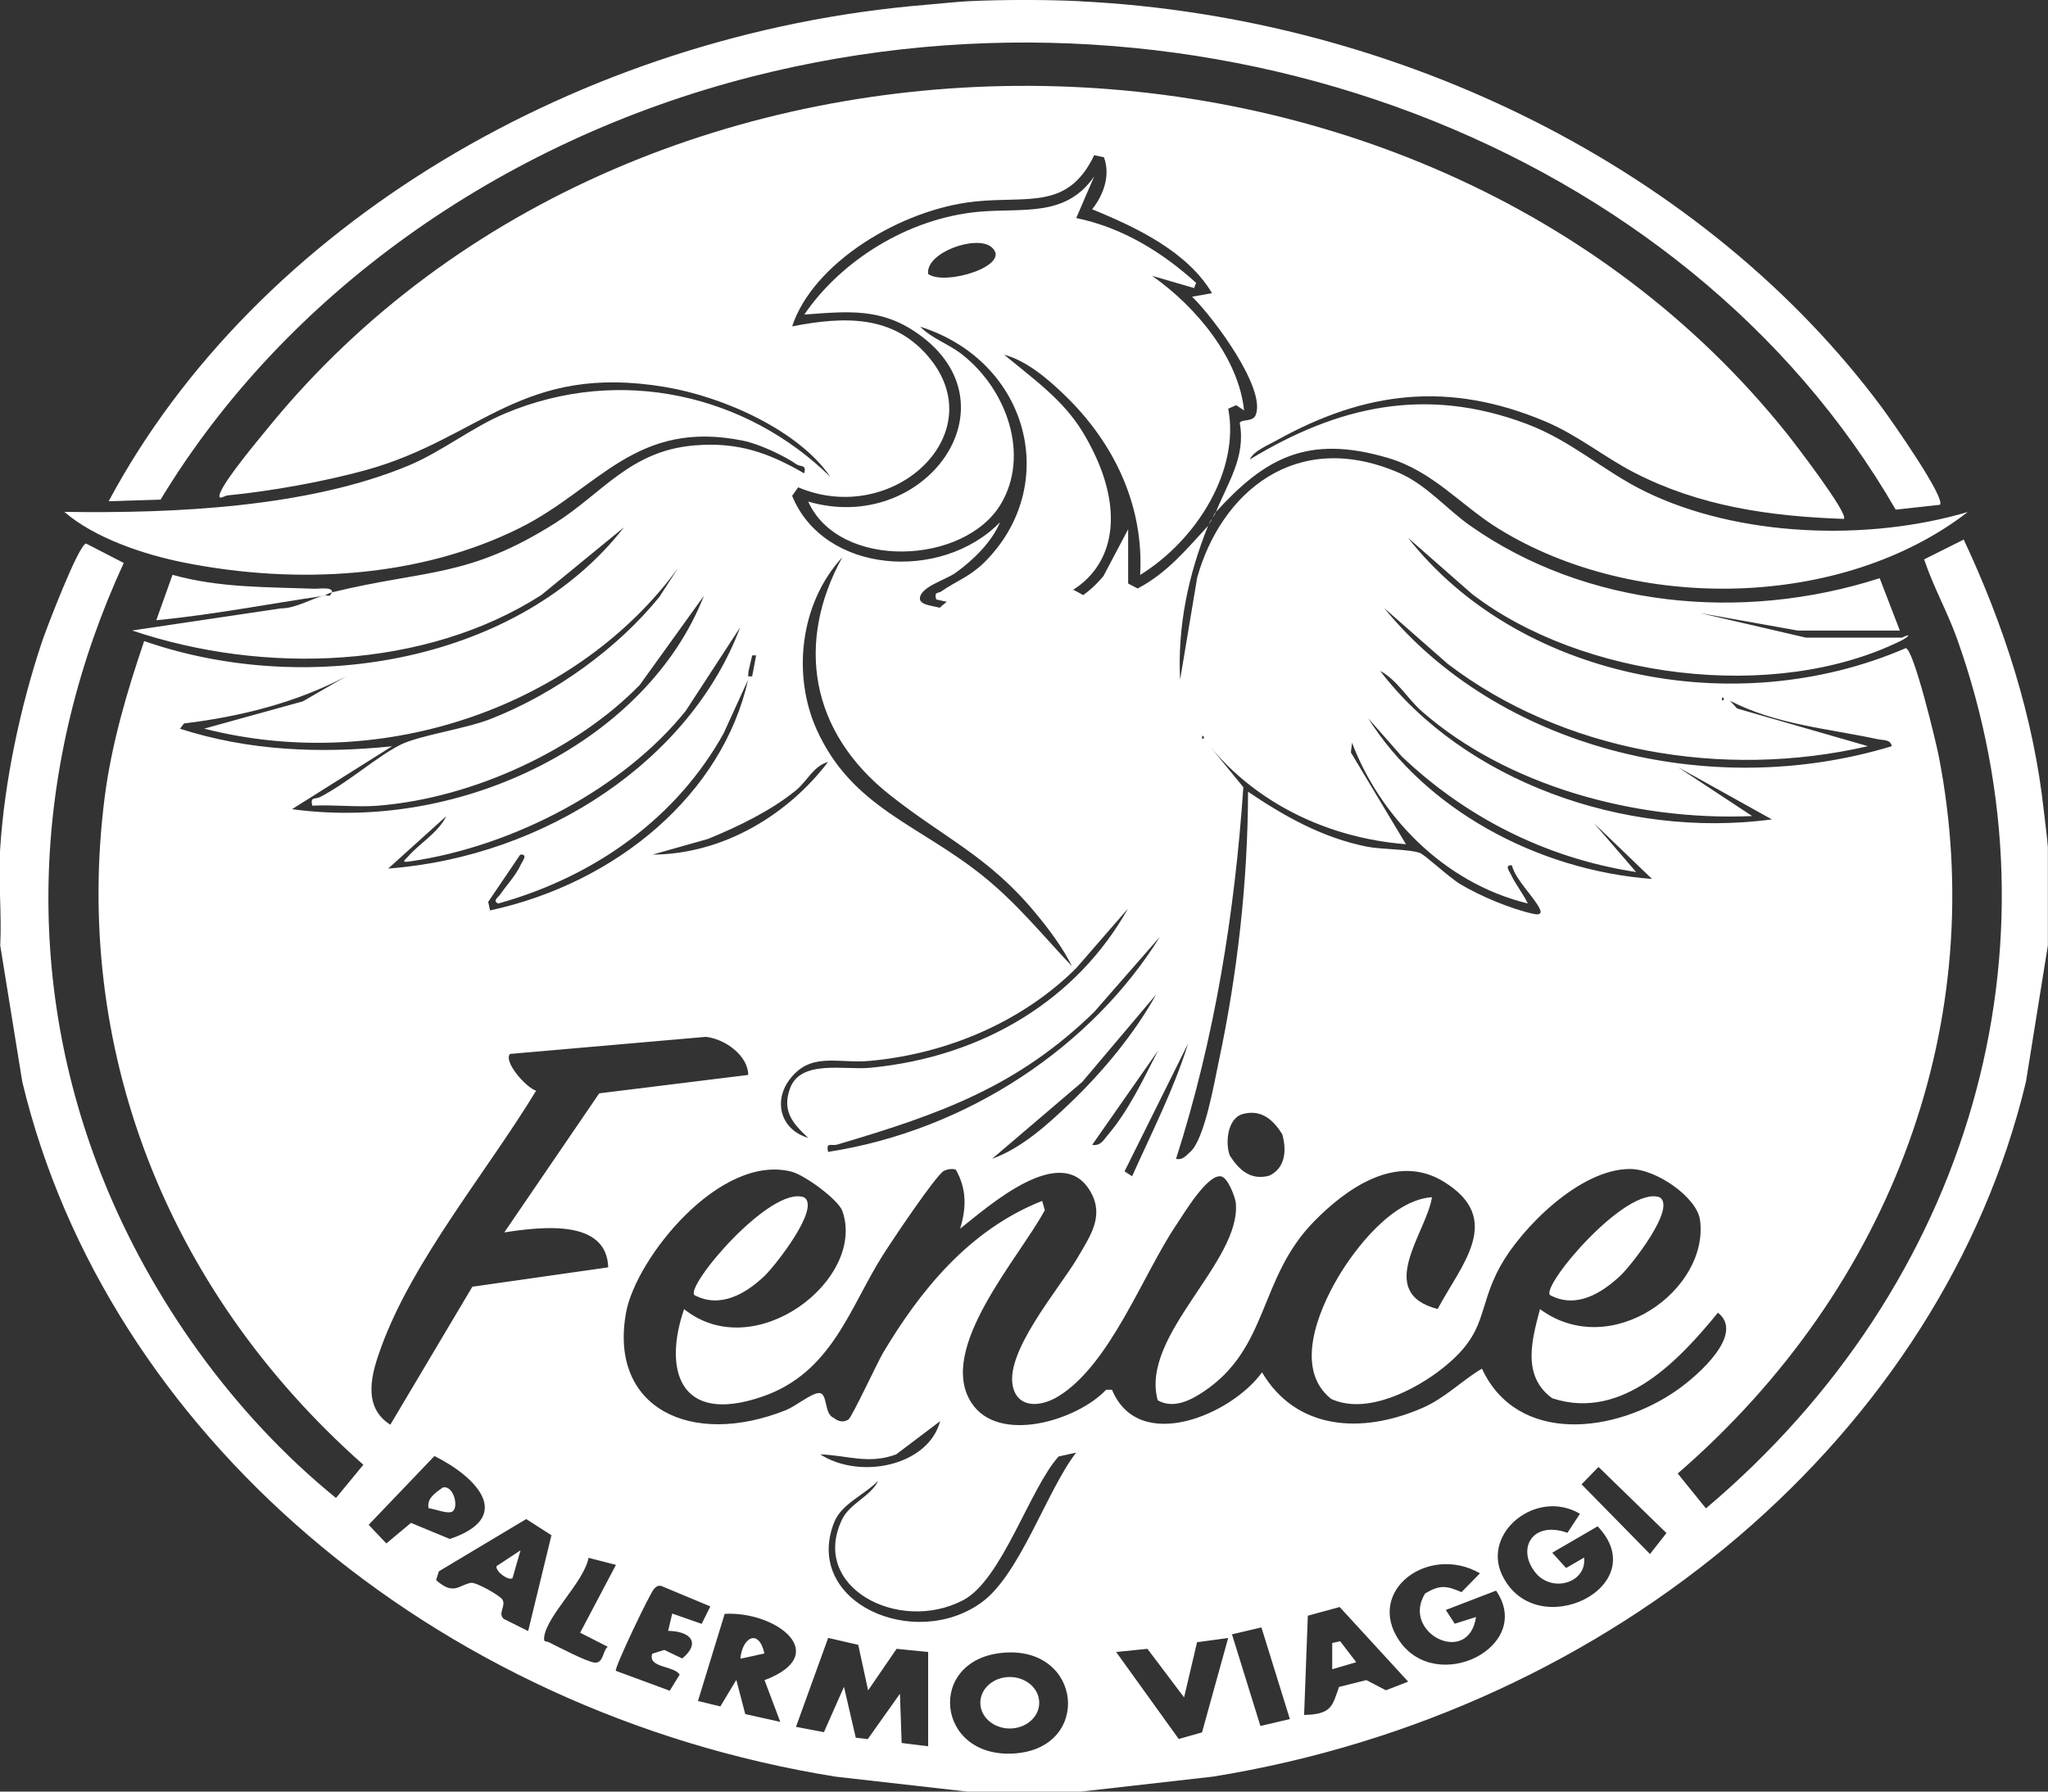 <svg viewBox="0 0 80 70" fill="none" xmlns="http://www.w3.org/2000/svg">
<rect x="0" y="0" width="80" height="70" fill="#333333" stroke="none"/>
<g clip-path="url(#clip0_259_844)">
<path d="M41.348 22.051C41.402 21.962 41.305 21.882 41.276 21.924C41.223 22.013 41.319 22.093 41.348 22.051Z" fill="white"/>
<path d="M41.276 22.115C41.059 22.123 40.972 22.33 40.798 22.419C40.387 22.63 39.555 22.546 39.024 22.635C37.777 22.842 36.709 23.527 36.08 24.478C36.815 24.414 37.308 24.381 37.951 24.736C40.024 25.877 38.318 28.549 36.08 27.822C37.332 29.762 40.527 28.583 39.783 26.351C39.739 26.215 39.357 25.628 39.401 25.581C39.517 25.459 39.555 25.678 39.58 25.708C40.266 26.604 40.232 27.911 39.473 28.769L38.391 29.623C39.497 29.817 40.643 30.054 41.334 29.073C41.798 28.414 41.682 27.792 41.382 27.099C41.324 26.964 40.802 26.19 40.841 26.152C40.996 26.017 41.242 26.566 41.276 26.608C41.663 27.116 41.9 27.572 42.045 28.156C42.127 28.477 42.146 28.849 42.141 29.179C43.233 28.532 43.881 27.302 43.799 26.148L44.089 26.211C43.896 25.285 43.267 24.482 42.504 23.844L43.224 23.971C42.629 23.391 41.871 22.897 40.986 22.74L41.276 22.11V22.115Z" fill="white"/>
<path d="M39.58 28.236V28.3C39.629 28.278 39.629 28.257 39.58 28.236Z" fill="white"/>
<path d="M56.032 30.257V30.321C56.081 30.299 56.081 30.278 56.032 30.257Z" fill="white"/>
<path d="M39.328 18.834L39.15 18.898C39.038 18.907 38.932 18.89 38.821 18.898V18.834H39.324H39.328Z" fill="white"/>
<path d="M42.199 0.051C54.751 0.672 66.66 6.701 73.504 15.913C73.867 16.399 76.003 19.447 75.781 19.722L74.05 19.912C65.839 5.69 47.013 -1.496 29.391 2.989C19.488 5.509 11.088 11.562 6.274 19.519L4.244 19.586C10 8.823 22.649 1.298 36.187 0.186C36.694 0.144 37.395 0.068 37.825 0.047C39.149 -0.017 40.875 -0.017 42.199 0.047V0.051Z" fill="white"/>
<path d="M64.833 46.782C65.49 47.192 63.717 49.45 63.287 49.852C62.571 50.515 61.58 51.154 60.546 50.6C60.203 50.224 63.538 46.296 64.833 46.782Z" fill="white"/>
<path d="M31.411 46.782C32.064 47.188 30.285 49.45 29.865 49.852C29.164 50.52 28.149 51.149 27.124 50.6C26.781 50.224 30.116 46.296 31.411 46.782Z" fill="white"/>
<path d="M39.444 67.535C40.08 67.535 40.595 67.085 40.595 66.529C40.595 65.973 40.08 65.523 39.444 65.523C38.809 65.523 38.294 65.973 38.294 66.529C38.294 67.085 38.809 67.535 39.444 67.535Z" fill="white"/>
<path d="M28.922 64.809C28.985 63.988 29.637 63.599 29.86 64.602L28.922 64.809Z" fill="white"/>
<path d="M52.349 64.124L52.977 64.944L52.04 65.219V64.195L52.349 64.124Z" fill="white"/>
<path d="M20.019 61.664C19.85 61.77 19.343 61.389 19.396 61.19L20.333 60.573L20.019 61.664Z" fill="white"/>
<path d="M17.666 59.059C17.492 59.169 16.97 58.949 16.742 58.928C16.665 58.548 16.994 58.332 17.303 58.116C17.728 58.032 17.931 58.894 17.67 59.059H17.666Z" fill="white"/>
<path d="M12.979 23.141C12.815 23.179 12.699 23.268 12.665 23.277C10.485 23.594 8.314 24.021 6.105 24.233L6.739 22.46C8.561 22.968 10.398 22.934 12.274 23.002C12.472 23.01 12.979 22.917 12.975 23.137L12.979 23.141Z" fill="white"/>
<path d="M47.191 20.545C47.224 20.507 47.249 20.38 47.345 20.27C47.292 20.401 47.21 20.485 47.191 20.545Z" fill="white"/>
<path d="M12.979 23.141C16.624 22.249 18.268 22.596 21.686 20.439C23.532 19.272 24.615 17.614 27.119 17.403C28.835 17.259 30.02 17.691 31.412 18.494C31.514 18.139 31.281 18.253 31.117 18.143C30.619 17.796 29.652 17.348 29.043 17.221C24.837 16.363 23.397 19.078 20.327 20.617C16.392 22.587 11.582 22.854 7.198 21.982C5.602 21.665 3.683 21.014 2.513 19.999C6.796 20.067 12.056 19.826 15.981 18.181C17.267 17.64 18.456 16.684 19.747 16.147C24.272 14.253 29.188 15.445 32.432 18.629C31.219 16.837 28.289 15.505 25.978 15.12C20.38 14.185 18.79 17.116 14.309 18.363C12.675 18.815 10.582 19.192 8.88 19.357C8.764 19.369 8.474 19.598 8.604 19.251C8.812 18.71 10.055 17.226 10.504 16.676C25.103 -1.202 55.413 -1.062 69.809 16.951C70.08 17.289 72.241 20.101 72.024 20.274C69.104 20.173 66.392 19.775 63.854 18.473C62.689 17.877 61.62 16.993 60.368 16.469C56.583 14.87 53.311 15.289 49.854 17.213C49.54 17.39 48.945 17.636 48.825 17.949C52.233 15.881 55.67 15.069 59.634 16.562C61.389 17.221 62.66 18.422 64.265 19.204C67.905 20.985 72.961 21.162 76.867 20.004C71.951 23.805 63.873 23.953 58.541 20.659C57.062 19.746 55.979 18.41 54.21 17.889C51.048 16.959 49.395 17.923 47.5 19.999C47.964 18.845 48.67 17.851 48.428 16.528C48.477 16.367 48.931 16.498 49.047 16.223C49.477 15.192 47.398 12.401 46.567 11.593L47.345 11.454C46.393 9.86 44.479 8.917 42.661 8.177C43.125 7.598 43.376 6.832 43.125 6.147L42.743 6.063C41.714 8.211 40.176 7.657 38.093 7.872C35.197 8.173 31.76 10.266 30.943 12.752C33.002 12.35 34.873 12.312 36.251 13.919C38.837 16.938 34.878 20.608 31.18 19.04L30.943 19.373C32.181 22.418 36.768 22.752 39.064 20.405C38.745 21.166 38.04 21.868 37.334 22.376C36.932 22.663 36.009 22.908 35.937 23.344C35.888 23.627 36.372 23.657 36.604 23.72C38.929 24.384 41.564 24.393 43.106 22.503L44.068 20.68V22.799L44.44 22.993C45.59 22.393 46.364 21.441 47.191 20.545C46.412 22.473 45.992 24.498 46.098 26.558L46.765 22.566C47.688 19.264 50.603 16.731 54.635 18.469C55.728 18.942 56.516 19.898 57.425 20.536C61.94 23.716 68.021 24.329 73.425 22.591L74.213 24.638H70.23L66.406 23.953L70.544 24.913H74.296C74.726 24.706 74.504 24.913 74.272 25.027C69.278 27.5 61.751 26.477 57.497 23.204L55.003 21.014C59.247 26.435 67.702 28.24 74.445 25.323C74.76 25.378 75.625 29.002 75.731 29.534C77.742 39.826 73.972 50.266 65.536 57.572L66.638 58.934C76.988 50.198 80.749 36.997 76.442 24.942C76.065 23.894 75.514 22.913 75.161 21.856L76.708 21.082C78.289 24.452 79.439 28.025 79.836 31.674C79.884 32.118 79.971 32.731 79.995 33.107V36.934L79.139 42.266C75.862 55.94 63.109 66.883 47.374 69.416L42.192 70.004H37.817L32.635 69.416C16.9 66.887 4.147 55.944 0.87 42.266L0.009 36.942C0.072 35.674 -0.073 34.384 0.009 33.116C0.179 30.515 0.797 27.585 1.648 25.052C1.808 24.579 3.074 21.255 3.364 21.238L4.834 21.995C1.266 29.741 0.86 38.261 4.065 46.164C5.917 50.735 9.064 55.226 13.124 58.528L14.193 57.23C6.381 50.317 2.857 40.811 4.089 31.149C4.355 29.078 4.955 27.035 5.631 25.048C12.153 27.31 20.332 25.801 24.373 20.604L21.149 23.247C16.61 26.156 10.311 26.371 5.163 24.634L10.973 23.771C11.558 23.771 12.191 23.378 12.66 23.268C12.738 23.255 12.825 23.285 12.892 23.268L12.975 23.133L12.979 23.141ZM41.878 37.763C41.525 37.04 40.974 36.304 40.447 35.67C38.615 33.458 36.918 32.765 34.772 31.069C31.62 28.583 31.083 25.09 32.901 21.775C31.233 23.585 30.948 26.397 31.905 28.515C33.283 31.551 35.874 32.207 38.368 34.202C39.722 35.285 40.718 36.532 41.878 37.758V37.763ZM14.773 31.479C13.946 31.547 13.033 31.433 12.196 31.479C12.114 31.111 12.303 31.242 12.506 31.141C13.637 30.549 14.715 29.564 15.643 29.099C16.387 28.727 18.147 28.49 19.172 28.088C21.705 27.099 24.161 25.293 25.756 23.323L26.491 22.19C22.595 27.534 15.053 30.274 7.976 28.469L11.829 27.403L13.521 26.426C11.597 27.441 9.412 27.999 7.188 28.266L7.033 28.473C9.711 29.335 12.491 29.45 15.314 29.158L11.408 31.615C18.113 32.536 25.302 28.9 27.496 23.28L24.992 26.76C22.561 29.259 18.529 31.179 14.763 31.479H14.773ZM72.966 29.154C67.252 30.473 61.021 29.34 56.559 25.944L54.065 23.754C58.478 29.166 66.721 31.34 73.899 29.154C73.841 28.879 73.57 28.93 73.353 28.883C71.395 28.46 69.394 28.317 67.576 27.378L67.857 27.682L72.966 29.154ZM15.164 33.936C21.338 33.467 26.984 29.665 28.913 24.511L26.786 27.775C24.398 30.752 20.124 33.061 16.015 33.657C15.638 33.712 15.812 33.61 15.947 33.458C16.402 32.942 17.127 32.524 17.432 31.889L15.164 33.936ZM29.382 26.422L29.536 25.606H29.382L29.237 26.236L29.222 26.426H29.377L29.382 26.422ZM68.437 31.885C63.825 32.084 58.831 30.672 55.539 27.792C54.978 27.302 54.601 26.587 53.91 26.211C57.168 30.477 63.409 32.79 69.215 32.016L65.541 29.97L68.432 31.877L68.437 31.885ZM20.322 33.391L19.07 35.238L19.143 35.572C24.117 34.494 28.231 31.002 29.222 26.558L28.265 28.655C26.481 31.864 23.358 34.215 19.462 35.302C19.225 35.196 19.462 35.061 19.534 34.955C19.81 34.557 20.153 34.202 20.356 33.758C20.414 33.636 20.637 33.365 20.322 33.391ZM67.267 27.242V27.378C67.368 27.331 67.368 27.285 67.267 27.242ZM63.907 34.071C60.325 33.522 57.207 31.881 54.766 29.564L53.441 28.058C55.641 31.555 59.962 33.995 64.531 34.342L62.263 32.16L63.907 34.067V34.071ZM46.959 28.744V28.879C47.06 28.832 47.06 28.786 46.959 28.744ZM59.687 35.302C56.351 34.49 53.881 31.834 52.813 29.018L52.769 29.399L54.92 32.985C51.822 32.739 49.076 31.357 47.263 29.162L48.568 30.756C48.235 35.657 47.452 40.557 45.938 45.281C46.209 45.331 46.325 45.154 46.49 45.01C47.055 44.52 47.432 42.291 47.606 41.479C48.341 38.029 48.742 34.443 48.752 30.934C50.149 31.877 51.653 32.735 53.403 33.082C53.963 33.192 55.075 33.175 55.467 33.327C55.675 33.407 56.588 34.27 57.043 34.545C57.801 35.002 59.039 35.526 59.929 35.712C60.136 35.754 60.233 35.695 60.151 35.517C59.933 35.052 59.199 34.376 59.058 33.809C58.749 33.784 58.971 34.059 59.025 34.177C59.203 34.562 59.503 34.921 59.682 35.306L59.687 35.302ZM25.476 33.391C28.318 33.378 30.832 31.767 32.345 29.771C31.774 29.932 31.533 30.515 31.103 30.87C30.136 31.665 28.855 32.287 27.661 32.777L25.476 33.395V33.391ZM31.567 44.456C30.938 43.868 30.552 43.399 30.856 42.536C31.267 41.382 32.988 41.818 33.984 41.72C38.455 41.297 42.095 39.01 44.058 35.505L42.033 37.834C39.978 39.873 37.082 41.166 33.979 41.45C32.708 41.568 31.639 41.065 30.808 42.228C30.228 43.04 30.484 44.13 31.562 44.456H31.567ZM32.35 45.006C37.832 44.156 42.671 40.853 45.31 36.6L42.738 39.543C39.765 42.431 36.807 43.509 32.712 44.718C32.471 44.79 32.263 44.596 32.345 45.006H32.35ZM38.755 45.276C39.93 44.853 40.955 43.906 41.805 43.094C43.096 41.86 44.329 40.363 45.16 38.858L42.274 42.274L38.755 45.276ZM29.227 41.999C29.227 41.276 28.371 40.604 27.574 40.511L19.921 41.179C19.66 41.492 20.55 42.49 20.941 42.617C19.027 45.771 16.131 49.23 14.894 52.625C14.531 53.615 14.115 54.947 15.247 55.665L18.452 50.274L23.759 49.517C23.697 47.636 21.212 47.919 19.699 48.152L23.407 42.718L29.227 41.999ZM44.222 45.961C44.991 44.245 45.856 42.553 46.412 40.769L43.928 45.767L44.222 45.957V45.961ZM42.661 44.731C42.99 44.782 43.101 44.553 43.256 44.367C44.092 43.395 44.667 42.147 45.238 41.048L42.661 44.735V44.731ZM48.549 43.526C47.93 43.691 47.858 44.693 48.041 45.15C48.37 45.67 48.829 46.139 49.579 45.936C50.246 45.619 50.251 44.883 50.086 44.312C49.758 43.792 49.298 43.323 48.549 43.526ZM26.728 51.154C29.503 53.365 33.843 49.978 32.906 47.319C32.751 46.875 31.436 45.911 30.919 45.779C28.115 45.061 24.842 49.166 24.456 51.281C23.774 55.014 26.998 56.57 30.692 55.099C31.078 54.947 31.639 54.473 31.958 54.431C32.359 54.376 32.161 55.247 32.572 55.399C32.736 55.539 32.94 55.589 33.138 55.467C33.278 55.378 34.288 53.196 34.506 52.837C35.932 50.456 37.827 48.063 40.708 46.921L40.814 47.281C39.804 49.162 36.584 52.697 37.943 54.803C39.002 56.448 42.091 55.492 43.207 54.3H43.439C44.483 56.828 48.114 55.268 49.298 53.619C50.618 55.852 53.156 56.063 55.573 55.006C56.462 54.617 57.081 53.953 57.889 53.475C59.266 56.448 63.09 56.029 65.541 54.291C66.344 53.72 68.166 52.122 67.107 51.289C65.667 53.044 63.419 55.551 60.63 54.63C59.426 53.75 59.851 52.312 60.156 51.15C62.935 53.192 66.778 50.388 66.406 47.661C66.285 46.786 64.7 45.67 63.67 45.674C61.693 45.674 59.411 48.016 58.614 49.458C57.666 51.171 58.169 52.025 56.332 53.475C55.293 54.295 53.388 55.297 52.001 54.659C50.545 53.505 51.488 51.23 52.262 49.915C52.934 48.773 54.398 46.875 55.936 46.777C55.733 48.143 53.678 50.503 56.158 51.145C57.086 49.403 58.773 47.627 56.395 46.169C54.534 45.023 52.561 46.465 51.324 47.729C49.158 49.944 49.579 52.651 47.031 54.363C46.523 54.706 45.837 55.065 45.223 54.71C44.522 52.173 48.496 49.302 48.273 46.997C48.249 46.769 47.969 46.029 47.713 45.966C47.186 45.83 46.233 47.437 45.968 47.83C44.648 49.771 43.372 53.327 41.327 54.566C40.703 54.942 39.862 55.044 39.601 54.3C39.118 52.942 41.399 50.338 42.115 49.103C42.589 48.287 43.125 47.53 42.622 46.604C41.501 44.528 38.591 47.154 37.503 48.008C37.754 47.205 37.764 46.448 37.334 45.695C37.169 45.657 37.015 45.678 36.87 45.75C36.565 45.902 34.81 48.528 34.506 49.01C33.191 51.069 32.519 53.627 29.773 54.57C26.481 55.699 25.925 53.45 26.723 51.15L26.728 51.154ZM36.725 55.526L35.008 56.824C33.935 57.226 33.114 56.862 32.04 56.824C33.611 57.83 36.261 57.268 36.725 55.526ZM42.037 56.756L41.351 56.908C40.22 58.164 39.137 61.733 37.619 62.524C35.096 63.839 31.61 62.004 32.901 59.352C33.201 58.739 34.017 58.46 34.308 57.852C33.766 58.41 32.867 58.756 32.582 59.484C31.364 62.6 35.709 64.52 38.344 62.608C39.847 61.517 40.897 58.224 42.037 56.756ZM16.968 56.892L14.401 59.577L15.092 60.304L16.054 59.501L17.572 60.13C20.11 59.272 18.635 57.72 16.977 56.892H16.968ZM62.442 57.315L61.78 57.995L64.453 60.718L65.096 59.898L62.442 57.315ZM61.229 59.889L61.717 59.145C60.02 58.147 57.884 59.881 58.676 61.539C59.991 64.278 64.647 61.987 62.408 59.636L60.634 60.667L61.176 61.264L61.877 60.858C61.988 61.78 60.77 62.224 60.069 61.547C59.194 60.621 59.783 59.378 61.229 59.889ZM20.632 63.725L21.541 59.983L20.555 59.352L17.142 61.395L17.035 61.737C17.731 62.35 17.91 61.932 18.398 61.843C18.592 61.809 19.539 62.342 19.626 62.498C19.776 62.756 19.433 63.023 19.675 63.251L20.627 63.725H20.632ZM24.059 61.141L22.991 60.866C22.807 61.813 21.386 63.095 21.26 63.94C21.222 64.194 21.318 64.101 21.458 64.173C21.826 64.355 22.909 64.925 23.223 64.959C23.576 64.997 23.537 64.503 23.74 64.342L22.662 63.792L24.059 61.145V61.141ZM55.67 62.257C56.24 61.919 56.496 61.949 57.091 62.207L57.811 61.471C55.805 60.321 53.335 62.143 54.654 64.097C56.124 66.257 59.938 64.329 58.44 62.148L56.477 62.904L56.825 63.441L57.657 63.179C57.367 65.137 54.708 63.801 55.67 62.257ZM26.259 63.044L27.409 63.446L27.748 62.765L25.833 61.966C25.693 61.932 25.63 61.999 25.548 62.08C25.398 62.232 24.02 65.107 24.054 65.281L26.162 66.059L26.549 65.429C26.322 65.069 25.302 65.179 25.476 64.613L25.949 64.465L26.65 64.799C27.366 64.207 27.008 63.737 26.099 63.72L26.259 63.04V63.044ZM52.324 62.79L51.087 63.128L50.942 67.006C52.03 66.981 52.044 66.651 52.305 65.911L53.373 65.644L54.137 66.042L55.007 65.704L52.329 62.786L52.324 62.79ZM29.86 65.648C32.538 64.638 30.31 62.942 28.308 63.056L27.264 66.46L28.139 66.672L28.763 65.636L29.111 66.972L30.479 67.276L29.865 65.648H29.86ZM49.274 63.585L48.124 63.856L49.235 67.437L50.386 67.166L49.274 63.585ZM36.256 68.236V64.545L35.023 64.422L33.911 66.046L33.525 64.266L32.35 63.995L31.093 67.471L32.185 67.678L32.968 65.906L33.428 67.894L33.897 67.949L35.154 66.177L35.221 68.101L36.246 68.228L36.256 68.236ZM47.974 63.999L46.76 64.164L46.253 66.321L44.822 64.422L43.599 64.545L46.045 67.945L46.954 67.687L47.974 64.004V63.999ZM39.19 64.575C36.174 64.832 36.546 68.706 39.611 68.511C42.666 68.317 42.294 64.308 39.19 64.575Z" fill="white"/>
<path d="M47.346 20.274C47.374 20.24 47.394 20.118 47.5 20C47.452 20.118 47.37 20.211 47.346 20.274Z" fill="white"/>
<path d="M42.037 8.519C43.865 8.891 45.445 9.889 46.722 11.052L46.644 11.255L45.005 10.777C46.77 12.02 48.389 14.02 48.597 16.037L48.288 15.83L47.978 15.969C48.433 18.371 46.755 21.094 44.537 22.464C44.687 19.834 43.584 17.356 41.573 15.424C40.959 14.832 40.118 14.096 39.224 13.859C40.36 14.798 41.525 15.623 42.279 16.857C45.044 21.403 42.482 24.853 36.57 23.42C36.483 23.103 36.642 23.196 36.768 23.107C37.368 22.692 37.875 22.536 38.441 21.982C41.452 19.005 40.229 14.126 35.946 12.764C36.401 13.229 37.073 13.445 37.59 13.855C39.35 15.242 40.225 17.796 39.098 19.69C37.667 22.092 32.775 22.274 31.571 19.597C36.12 20.925 39.809 15.834 35.864 13.043C34.433 12.029 33.162 12.16 31.417 12.291C32.828 10.219 35.429 8.532 38.233 8.274C39.973 8.117 41.627 8.506 42.743 6.891L42.037 8.527V8.519ZM38.721 9.648C38.136 9.17 36.145 9.864 36.256 10.705C36.918 11.187 39.587 10.358 38.721 9.648Z" fill="white"/>
</g>
<defs>
<clipPath id="clip0_259_844">
<rect width="80" height="70" fill="white"/>
</clipPath>
</defs>
</svg>
